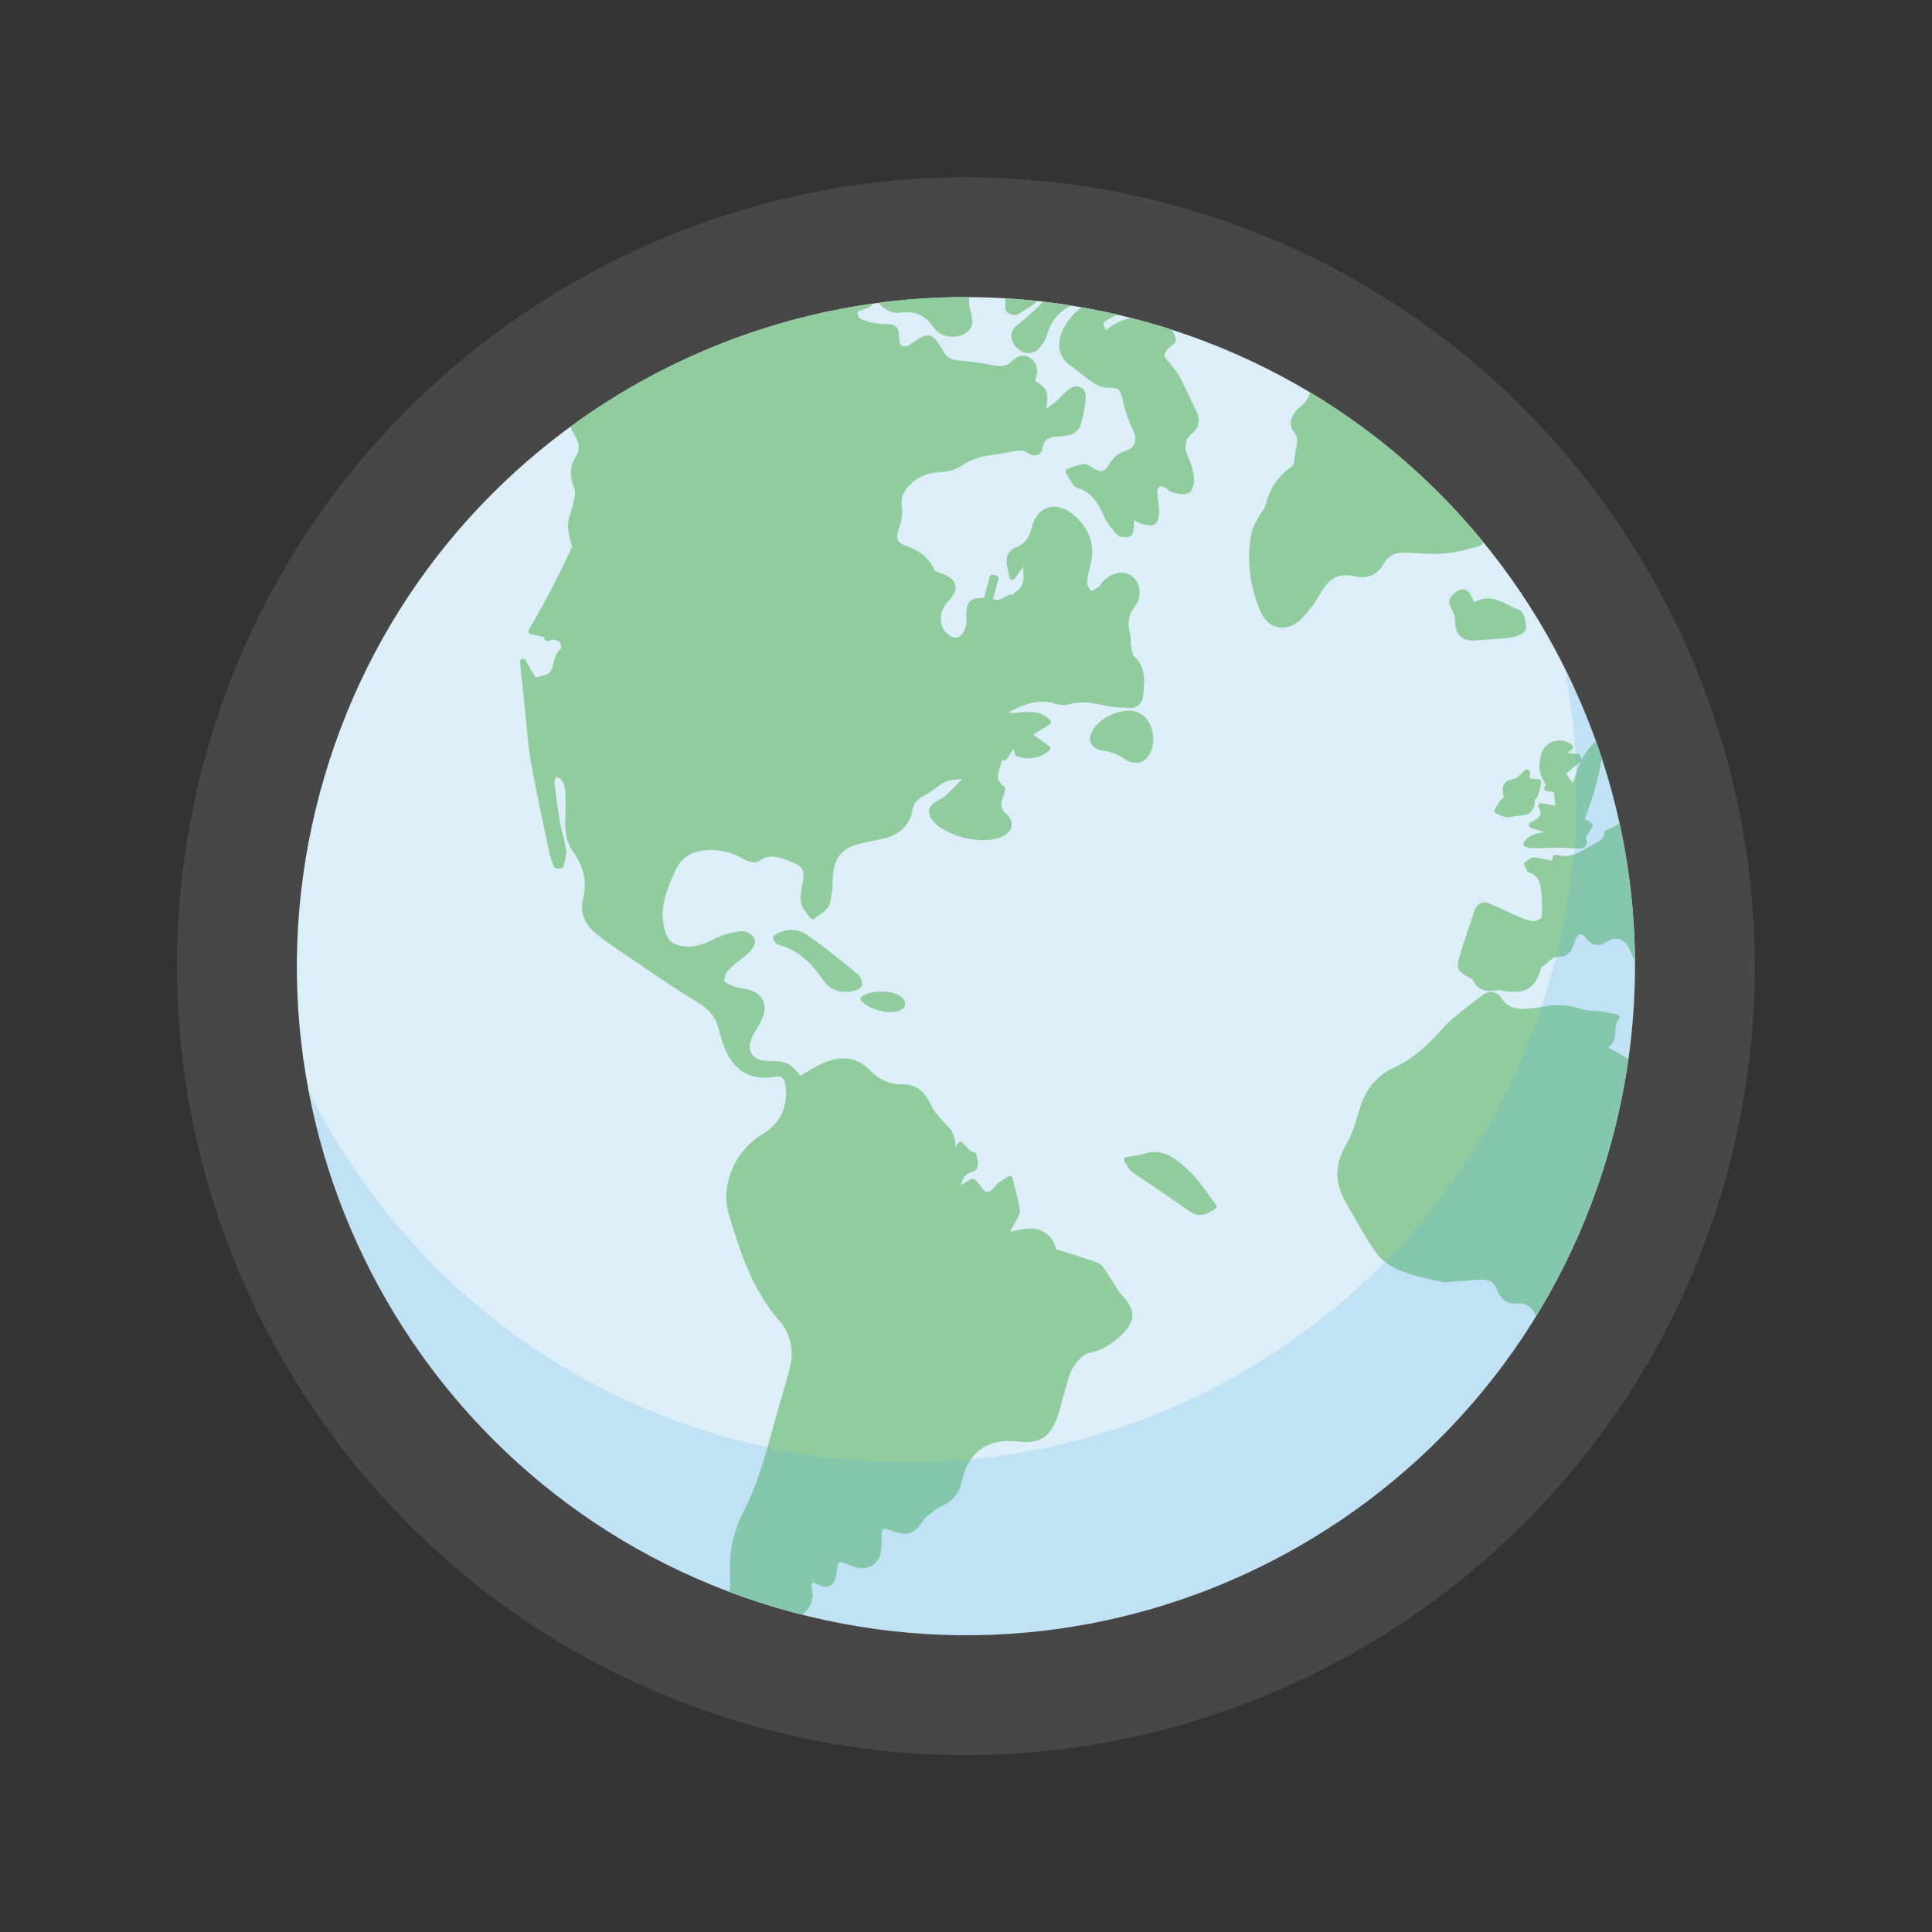 <svg xmlns="http://www.w3.org/2000/svg" width="1953.985" height="1953.979" viewBox="0 0 1953.985 1953.979">
  <rect x="0" y="0" width="1953.985" height="1953.979" fill="#333333" stroke="none"/>
  <g id="p01_earth" transform="translate(619.285 3.508)">
    <path id="패스_2372" data-name="패스 2372" d="M1.124,13.777C.655,15.232.323,16.647,0,18.07Q3.129,9.084,6.007,0c-1.73,4.617-3.4,9.152-4.883,13.777" transform="matrix(0.966, 0.259, -0.259, 0.966, 922.353, 1335.737)" fill="#5fcf4b"/>
    <g id="그룹_890" data-name="그룹 890" transform="matrix(0.966, 0.259, -0.259, 0.966, -206.361, -3.508)" opacity="0.1">
      <g id="그룹_889" data-name="그룹 889">
        <g id="그룹_5545" data-name="그룹 5545">
          <path id="패스_2359" data-name="패스 2359" d="M797.712,1595.416C357.853,1595.416,0,1237.563,0,797.712S357.853,0,797.712,0s797.712,357.853,797.712,797.712-357.853,797.7-797.712,797.7" fill="#fff"/>
        </g>
      </g>
    </g>
    <path id="패스_2360" data-name="패스 2360" d="M1352.872,676.436c0,373.578-302.85,676.428-676.436,676.428S0,1050.014,0,676.436,302.85,0,676.436,0s676.436,302.85,676.436,676.436" transform="matrix(0.966, 0.259, -0.259, 0.966, -120.606, 145.024)" fill="#dceef7"/>
    <path id="패스_2361" data-name="패스 2361" d="M35.647.065C21.741,1.221,4.5,15.685.841,29.244c-1.488,5.538-1,9.977,1.463,13.187,1.593,2.086,4.843,4.584,11.182,4.584a27.394,27.394,0,0,0,3.46-.226,54.849,54.849,0,0,1,6.759-.42A37.6,37.6,0,0,1,37.07,48.551a27.554,27.554,0,0,0,9.88,2.029c10.066,0,16.356-7.228,16.437-18.887A34.355,34.355,0,0,0,53.806,7.341,23.406,23.406,0,0,0,37.329,0c-.558,0-1.116.016-1.682.065" transform="matrix(0.966, 0.259, -0.259, 0.966, 492.73, 706.293)" fill="#91cc9e"/>
    <path id="패스_2362" data-name="패스 2362" d="M40.8,22.452a2.95,2.95,0,0,0-.509-1.593l-1.6-2.377a2.983,2.983,0,0,0-2.45-1.318,2.825,2.825,0,0,0-.525.049L25.538,19.008l3.339-4.649A2.963,2.963,0,0,0,27.616,9.9,20.56,20.56,0,0,0,19.6,8.263C9.142,8.263.563,15.984.062,25.84A37.963,37.963,0,0,0,3.046,43.554c1.884,4,4.908,7.277,7.842,10.454.663.72,1.326,1.431,1.973,2.151l-.493.647a2.953,2.953,0,0,0,2.345,4.77c.1,0,.21-.008.315-.016l7.317-.784L27.535,73.72,13.33,74.9a2.96,2.96,0,0,0-1.8,5.094c2.442,2.337,3.59,4.439,3.525,6.436-.105,2.717-2.474,5.886-7.463,9.977a2.961,2.961,0,0,0,1.69,5.247l14.019.9c-.1.049-.178.073-.267.113-6.428,2.87-13.7,6.1-16.906,15.014a3.009,3.009,0,0,0,.364,2.717,2.977,2.977,0,0,0,2.434,1.245c.8,0,1.5.049,2.143.081.623.032,1.172.057,1.674.057a8.847,8.847,0,0,0,2.434-.291c4.4-1.2,8.772-2.49,13.162-3.784,8.611-2.539,17.5-5.174,26.357-6.961l.663-.137c7.373-1.5,10.737-2.175,12.136-5.166,1.229-2.644-.1-5.506-2.151-9.3l3.751-11.287a2.876,2.876,0,0,0-.17-2.28,2.925,2.925,0,0,0-1.738-1.48L59.8,78.765c.186-3.363.437-6.735.663-10.106.663-9.419,1.342-19.153,1.213-28.775-.1-8.231-.711-16.51-1.4-24.643Q55.259,7.539,50.036,0A66.511,66.511,0,0,0,40.8,22.452m-1.649,20a11.1,11.1,0,0,1-1.164,4.293l-8.554-7.341L40.253,24.231a3.7,3.7,0,0,0,.283-.493,81.468,81.468,0,0,0-1.383,18.717" transform="matrix(0.966, 0.259, -0.259, 0.966, 946.45, 733.099)" fill="#91cc9e"/>
    <path id="패스_2363" data-name="패스 2363" d="M64.527,9.265C56.482,5.142,46.473,0,35.914,0A32.024,32.024,0,0,0,17.189,6.08a46.654,46.654,0,0,1-8.287,4.1c-2.062.873-4.423,1.876-7.188,3.161a2.964,2.964,0,0,0-.639,4.972c1.366,1.132,2.531,2.223,3.566,3.2,2.207,2.078,4.115,3.881,6.646,4.8,8.934,3.266,18.07,6.4,26.915,9.468,10.826,3.743,22.015,7.608,32.906,11.691,6.29,2.329,10.4,3.614,14.076,3.614,6.04,0,10.26-3.355,16.906-10.389a2.918,2.918,0,0,0,.8-2.28,3.023,3.023,0,0,0-1.18-2.126c-3.654-2.717-7.309-5.668-10.842-8.546-8.255-6.67-16.793-13.575-26.341-18.482" transform="matrix(0.966, 0.259, -0.259, 0.966, 521.721, 1153.391)" fill="#91cc9e"/>
    <path id="패스_2364" data-name="패스 2364" d="M14.166,17.423c-3.727,5.045-5.538,11.424-4.714,16.671a12.492,12.492,0,0,0,5,8.433c6.492,4.665,6.791,10.47,7.155,17.181a50.338,50.338,0,0,0,.986,8.74c.809,3.557.34,8.045-1.019,9.589C11.182,89.946,6.348,104.378,6.4,123.483a16.386,16.386,0,0,1-1.552,5.538A31.191,31.191,0,0,0,3.138,134.1c-.3,1.4-.647,2.806-1,4.22C.947,143.162-.282,148.167.057,153.228,1.8,179.052,11.4,203.582,28.59,226.115c5.813,7.6,13.179,11.8,20.762,11.8,9.387,0,17.957-6.234,23.544-17.092a137.816,137.816,0,0,0,10.244-27.206c4.7-17.4,13.413-25.039,29.171-25.525,12.928-.412,21.789-7.454,24.934-19.857,2.2-8.732,7.786-13.9,17.545-16.227,3.929-.946,7.875-1.795,11.836-2.628,8.829-1.892,17.949-3.84,26.632-6.864,10.058-3.485,19.485-8.869,28.613-14.06l2.337-1.326c3.3-1.884,4.5-4.131,4.932-5.91A673.872,673.872,0,0,0,20.254,0c.429,5.708-1.544,11.271-6.088,17.423" transform="matrix(0.966, 0.259, -0.259, 0.966, 685.995, 387.895)" fill="#91cc9e"/>
    <path id="패스_2365" data-name="패스 2365" d="M538.934,1268.683a8.642,8.642,0,0,1,.865-4.164h.113a12.477,12.477,0,0,1,3.008.388,27.2,27.2,0,0,0,7.115,1.116c3.388,0,6.023-1.043,7.834-3.113,2.417-2.765,3.137-7.026,2.272-13.389-.534-3.937-1.342-9.88-.323-11.044.226-.267,1.051-.7,3.978-.7,1.94,0,4.439.17,7.584.453.631.057,1.261.137,1.9.226a31.608,31.608,0,0,0,4.261.339h.04c6.985-.129,12.6-2.547,16.251-6.985,3.646-4.422,4.94-10.422,3.719-17.318-.566-3.226-1.383-6.387-2.167-9.46-.42-1.674-.857-3.363-1.245-5.053-.841-3.663-.315-5.037.081-5.53.687-.865,2.506-1.059,3.905-1.059.647,0,1.35.041,2.1.113,3.485.348,6.233.509,8.619.509,14.246,0,18.515-6.153,22.889-20.827,1.334-1.7,2.6-3.477,3.873-5.263,2.983-4.18,5.813-8.109,9.387-11.012,9.985-8.109,14.311-17.828,13.615-30.594-1.6-29.6,14-48.316,43.95-52.723,21.725-3.185,30.5-12.4,32.381-33.99.509-5.74.461-11.545.412-17.164-.024-3.776-.057-7.689.1-11.489.065-2.1.081-4.22.089-6.363.04-6.508.073-12.661,1.892-18.127,3.1-9.3,7.648-16.178,12.16-18.418,10.6-5.239,18.418-12.782,26.131-25.217,10.963-17.642,8.4-28.039-9.783-39.746-4.342-2.806-8.142-6.428-12.16-10.268-2.3-2.207-4.689-4.487-7.188-6.589-.7-.59-1.407-1.245-2.134-1.9-2.991-2.741-6.4-5.846-10.414-6.25-11.117-1.1-22.517-1.544-33.561-1.965-3.574-.137-7.171-.275-10.794-.437-4.673-9.217-12.96-14.448-23.01-14.448a34.165,34.165,0,0,0-14.682,3.566c-3.291,1.56-6.541,3.169-9.8,4.778l-2.045,1.011c.105-.429.218-.849.331-1.269.76-2.87,1.552-5.845,2.175-8.853.21-1,.526-2.054.833-3.129.978-3.436,2.078-7.325.647-10.6-3.218-7.3-7.18-14.319-11.02-21.1-1.5-2.66-3.008-5.312-4.463-7.98a2.924,2.924,0,0,0-2.345-1.544c-.081-.008-.17-.016-.259-.016a2.97,2.97,0,0,0-2.312,1.116c-.986,1.229-2.086,2.417-3.185,3.6-2.636,2.862-5.369,5.821-6.9,9.492-2.094,5.053-4.334,7.624-6.678,7.624-1.892,0-4.487-1.423-7.495-4.107a33.775,33.775,0,0,0-6.064-4.123c-.493-.291-.938-.534-1.269-.752a2.967,2.967,0,0,0-3.711.412l-8.465,8.57c.024-.234.032-.469.057-.687.4-6.128.72-10.971,6.977-14.618,7.859-4.584,3.428-12.451,1.043-16.679-.323-.59-.655-1.164-.946-1.714a2.992,2.992,0,0,0-1.73-1.73,2.71,2.71,0,0,0-1.051-.21,2.774,2.774,0,0,0-.453.041l-2.708.008-2.3-1.3-8.166-4.843a3,3,0,0,0-2.523-.227,2.953,2.953,0,0,0-1.787,1.819l-1.52,4.318a35.158,35.158,0,0,0-7.9-14.448,3.477,3.477,0,0,0-.477-.437c-2.911-2.094-6-4.059-8.982-5.942-6.751-4.285-13.122-8.328-17.731-13.817-8-9.54-15.661-13.8-24.837-13.8a34.351,34.351,0,0,0-8.845,1.237,45.763,45.763,0,0,1-11.853,1.633,42.7,42.7,0,0,1-22.654-6.711,38.963,38.963,0,0,0-20.358-6.023c-8.36,0-16.623,2.927-24.514,8.708-6.08,4.455-11.481,9.9-16.712,15.151-1.795,1.811-3.6,3.63-5.433,5.4-8.6-5.926-12.993-8.651-19.5-8.651-4.326,0-9.371,1.2-17.731,3.177a23.665,23.665,0,0,1-5.5.679c-4.786,0-8.877-1.722-11.521-4.835-2.935-3.477-4.018-8.53-3.048-14.246.6-3.582,1.56-7.236,2.482-10.761.881-3.339,1.787-6.775,2.426-10.268,1.391-7.495.162-13.858-3.557-18.41-3.7-4.511-9.654-6.969-17.205-7.107h-.566c-2.183,0-4.35.2-6.444.388-2.037.194-3.97.372-5.862.372a24.507,24.507,0,0,1-2.563-.137c-8.861-.97-10.292-2.434-10.519-2.862-1.277-2.385-.663-7.988,1.253-11.537a104.62,104.62,0,0,1,8.19-12.184c2.474-3.331,5.029-6.775,7.236-10.422,2.151-3.565,4.617-10.656,2.078-14.529-2.094-3.153-7.568-5.118-11.424-5.118a8.53,8.53,0,0,0-3.283.582c-9.605,3.954-17.165,8.392-23.2,13.583-8.538,7.365-16.6,14.327-27.8,16.138a47.055,47.055,0,0,1-7.317.663c-8.732,0-13.381-3.63-19.113-14.925-9.379-18.45-6.4-37.507-3.541-55.932,2.3-14.828,10.308-24.118,25.2-29.227a63.7,63.7,0,0,1,20.762-3.533,69.65,69.65,0,0,1,18.175,2.523,24.948,24.948,0,0,0,6.217.76c3.1,0,7.22-.534,9.29-3.089,4.867-5.983,10.575-8.53,19.081-8.53a96.855,96.855,0,0,1,11.683.978l1.787.218c11.529,1.4,14.27,4.285,15.459,16.243.113,1.172.21,2.353.307,3.549.509,5.934,1.019,12.079,3.517,17.5,1.787,3.905,5.393,6.581,8.869,9.177,1.431,1.059,2.773,2.062,3.962,3.113a2.932,2.932,0,0,0,1.973.752c.1,0,.194,0,.291-.008a2.991,2.991,0,0,0,2.078-1.172c.962-1.294,2.037-2.539,3.1-3.792,2.692-3.161,5.466-6.42,6.937-10.4,1.641-4.423.954-9.573.356-14.117l-.226-1.8c-.453-3.646-1.261-7.22-2.037-10.688-.445-1.965-.889-3.937-1.269-5.918-3.42-18.022,1.625-29.05,17.415-38.032,4.172-2.385,8.594-4.576,12.871-6.7,2.991-1.48,5.975-2.959,8.918-4.52,15.467-8.166,22.63-20.334,21.28-36.148-.566-6.654,1.827-11.748,8.02-17.076a66.518,66.518,0,0,0,8.877-9.953c1.754-2.264,3.428-4.414,5.263-6.387a22.493,22.493,0,0,1,7.236-5.207c3.63-1.593,7.438-2.991,11.2-4.334-.065.129-.137.251-.21.372-3.808,6.767-7.746,13.745-12.055,20.649a26.325,26.325,0,0,1-4.56,4.964,46.343,46.343,0,0,0-3.921,3.946c-2.717,3.2-3.905,6.419-3.533,9.573.388,3.242,2.417,6.242,6.039,8.9,7.341,5.368,19.59,8.449,33.61,8.449,15.725,0,29.777-3.832,37.587-10.244,5.409-4.447,7.94-8.95,7.511-13.389-.4-4.212-3.38-7.875-8.885-10.858-6.306-3.436-8.182-7.446-7.163-15.3a34.11,34.11,0,0,0,.129-5.773c-.032-.72-.057-1.423-.057-2.1a2.974,2.974,0,0,0-1.892-2.773c-9.718-3.735-9.379-9.75-8.918-18.078a60.452,60.452,0,0,0,.121-7.268h1.528a2.959,2.959,0,0,0,2.862-2.2l3.921-11.618,2.773,4.94a2.993,2.993,0,0,0,2.587,1.512c9.346,0,21.191-1.625,29.915-14.2a2.983,2.983,0,0,0,.388-2.579,2.937,2.937,0,0,0-1.8-1.892l-18.6-6.848,13.51-14.181a3,3,0,0,0,.784-2.482,2.917,2.917,0,0,0-1.463-2.126,26.633,26.633,0,0,0-13.5-3.695c-6.161,0-11.836,2.078-17.334,4.067a59.5,59.5,0,0,1-12.192,3.533c12.96-12.338,25.161-21.239,42.519-21.239l1.755.016c5.773,0,10.05-.938,13.09-2.838,11.174-7,23.5-7.721,36.544-8.473l3.832-.243a73.3,73.3,0,0,0,12.014-2.086c2.191-.493,4.382-1.011,6.589-1.383,4.172-.728,7.3-2.506,9.265-5.3,2-2.838,2.652-6.622,1.9-10.923l-.356-2.07c-2.167-12.669-4.406-25.791-18.6-33.472-1.957-1.067-3.525-4.5-4.908-7.519-.364-.792-.728-1.568-1.092-2.312a24.757,24.757,0,0,1-1.52-4.6,25.763,25.763,0,0,0-2.45-6.638c-5.571-9.484-6.379-17.916-2.611-27.311a24.579,24.579,0,0,0-.226-19.21,19.4,19.4,0,0,0-11.157-10.527,16.77,16.77,0,0,0-5.522-.922c-9.346,0-18.539,7.365-22.355,17.925-.146.437-.259.906-.372,1.391a3.619,3.619,0,0,1-.089.461c-.784.768-1.633,1.7-2.506,2.644a39.661,39.661,0,0,1-3.9,3.873c-2.846-1.294-5.943-4.584-6.638-7.155-1.14-4.2-1.188-8.788-1.237-13.631-.024-2.1-.048-4.2-.162-6.282-1.051-19.477-10.915-33.731-29.292-42.39a36.5,36.5,0,0,0-15.394-3.832,20.886,20.886,0,0,0-15.273,6.064c-4.819,4.908-7.293,12.354-7.131,21.531.162,10.373-2.846,17.318-9.759,22.517-6.864,5.142-8.368,11.691-4.633,20,1.253,2.773,2.66,5.49,4.01,8.093.59,1.14,1.18,2.272,1.746,3.4a2.987,2.987,0,0,0,2.644,1.625h.186a2.955,2.955,0,0,0,2.6-1.949l5.086-14.076c.445,1.666.962,3.291,1.48,4.908,2.49,7.842,4.649,14.642-2.393,22.1a8.21,8.21,0,0,0-1.957,3.849,2.741,2.741,0,0,0-1.423-.364,2.95,2.95,0,0,0-1.989.768c-2.8,2.523-5.619,5.069-8.417,7.6l-6.266,1.358v-21.3a2.95,2.95,0,0,0-2.927-2.967l-3.161-.024a2.967,2.967,0,0,0-2.959,2.959l-.008,20.94c-.121.146-.259.3-.388.453-.323.4-.808,1.011-.889,1.1-12.33,3.525-14.771,7.543-11.9,19.534.34,1.391.784,2.773,1.229,4.164a26.564,26.564,0,0,1,1.536,6.662c.235,6.161-.865,13.866-7.471,15.628a5.541,5.541,0,0,1-1.5.17c-3.525,0-8.789-2.248-11.74-5.037-7.042-6.638-8.578-19.2-3.42-28.031,4.56-7.81,5.546-13.858,3.032-18.491-2.587-4.778-8.53-7.317-18.143-7.786-3.4-.162-5.959-1.156-6.654-2.037-8.894-11.125-20.415-14.383-34.976-15.863-8.311-.849-11.036-4.883-10.058-14.9.776-7.665-.137-15.135-2.523-21-3.282-8.037-3.25-14.585.081-21.215,5.886-11.683,14.5-19.21,26.317-23,9.265-2.959,16.089-6.937,20.318-11.8,7.349-8.489,16.4-14.674,28.484-19.5,4.026-1.6,7.964-3.485,11.764-5.3,4.026-1.924,8.19-3.929,12.362-5.53a14.887,14.887,0,0,1,5.077-.9,9.688,9.688,0,0,1,3.46.542,14.5,14.5,0,0,0,5.328,1.091,8.831,8.831,0,0,0,6.719-2.749,8.231,8.231,0,0,0,1.932-6.484c-1.124-10.583,4.3-12.977,14.82-16.647l.315-.113c5.191-1.8,15.976-5.554,15.936-17.4a145.165,145.165,0,0,0-2.021-25.945c-1.067-5.829-4.819-9.605-9.565-9.605-3.25,0-6.5,1.787-9.152,5.021a65.523,65.523,0,0,0-6.314,9.9c-1.375,2.458-2.668,4.77-4.18,6.945a84.736,84.736,0,0,1-6.549,7.988c-2.458-17.811-4.544-19.913-18.466-24.166,0-.348.016-.7.032-1.035.623-6.678.178-15.96-10.6-19.833a14.211,14.211,0,0,0-4.827-.906c-6.387,0-9.823,5.029-12.572,9.071l-.841,1.213c-3.978,5.7-9.193,7.018-17.423,7.446a252.517,252.517,0,0,0-31.257,3.937,43.23,43.23,0,0,1-7.422.817,14.651,14.651,0,0,1-11-4.342c-8.813-8.578-13.227-12.888-18.353-12.888-5.376,0-9.379,4.722-17.342,14.141l-.3.34a10.373,10.373,0,0,1-6.775,2.991,3.067,3.067,0,0,1-.5-.04c-.938-.218-3.226-2.83-3.994-5.247-2.514-7.818-4.172-12.993-10.7-12.993-2.417,0-5.352.687-9.969,1.795a57.446,57.446,0,0,1-13.106,1.407,77.012,77.012,0,0,1-9.573-.6c-1.075-.129-3.63-2.765-4.98-5.773a21.224,21.224,0,0,1,5.546-4.326c5.239-2.6,6.9-5.724,7.333-8.037A678.446,678.446,0,0,0,0,199.466a57.758,57.758,0,0,0,7.1,7.94c4.309,4.034,8.869,10.648,6.12,19.186-4.608,14.246,1.035,24.506,7.163,32.631,1.916,2.539,2.086,7.155,2.264,11.651.04,1.253.089,2.49.178,3.679a72.613,72.613,0,0,1-.048,8.053c-.186,4.584-.38,9.322.784,13.866,1.374,5.336,4.156,10.179,6.856,14.868.962,1.674,1.916,3.339,2.806,5.029-.768,3.937-1.512,7.9-2.264,11.853-1.827,9.581-3.711,19.493-5.765,29.187-1.86,8.78-4.051,17.666-6.169,26.26l-1.8,7.365c-.978,4.018-2.046,8.02-3.1,12.031l-1.5,5.676a2.968,2.968,0,0,0,2.87,3.711c.049,0,14.351-.72,14.351-.72l.129.776A2.928,2.928,0,0,0,31.6,414.7a2.963,2.963,0,0,0,2.733-.089,23.4,23.4,0,0,0,2.013-1.294,8.031,8.031,0,0,1,2.442-1.374c.768-.032,1.609-.065,2.45-.065,3.477,0,4.7.606,5.118.962a10.9,10.9,0,0,1,2.628,5.546c-3.9,5.587-3.743,11.465-3.606,16.671a42.717,42.717,0,0,1-.162,6.719,10.053,10.053,0,0,1-3.4,5.619,50.411,50.411,0,0,1-7.931,4.891c-.744.412-1.5.825-2.288,1.269l-14.343-14.31a3,3,0,0,0-2.094-.857,2.952,2.952,0,0,0-2.765,4.018l5.158,13.542c4.051,10.608,8.085,21.223,12.184,31.8,1.86,4.819,3.654,9.662,5.449,14.5,4.406,11.877,8.966,24.166,14.448,35.849,10.389,22.113,21.652,44.241,32.55,65.651q4.524,8.889,9.031,17.787a65.752,65.752,0,0,0,5.32,8.328c.841,1.172,1.674,2.328,2.474,3.533a2.984,2.984,0,0,0,3.339,1.18l4.026-1.229a2.98,2.98,0,0,0,2.094-3.072c-.121-1.512-.129-3.072-.137-4.625-.024-3.816-.048-7.754-1.528-11.368A124.778,124.778,0,0,0,99.753,600.5c-1.981-3.485-4.026-7.091-5.692-10.721-6.411-13.9-11.893-26.842-16.76-39.544-.34-.889.3-3,.825-4.673.049-.178.105-.356.154-.534.146.032.291.057.429.1,2.11.453,4.1.873,5.183,1.811A21.913,21.913,0,0,1,90.165,556a233.846,233.846,0,0,1,6.9,25.29c2.692,11.99,6.678,24.3,17.553,33.27,14.157,11.675,21.167,25.678,21.417,42.835.2,13.494,7.463,23.916,21,30.109,7.074,3.242,14.941,6.339,24.069,9.468,7.511,2.587,15.014,5.223,22.509,7.843,23.107,8.093,47,16.445,70.906,23.406,13.041,3.808,20.52,8.8,25.8,17.229,1.188,1.892,2.337,3.824,3.5,5.732a158.05,158.05,0,0,0,9.961,15.184C323.984,779.585,335.344,786,348.506,786c6.888,0,14.359-1.852,22.218-5.49a9.94,9.94,0,0,1,4.148-1.043c3.177,0,5.805,2.466,7.834,7.325,8.279,19.9,4.681,38.614-10.414,54.1-22,22.6-27.117,60.169-11.659,85.556,21.434,35.146,43.489,68.618,77.617,91.62,14.658,9.888,22.46,25.055,22.549,43.853.048,10.915-.178,22.04-.38,32.809q-.158,7.689-.275,15.378c-.081,5.207-.113,10.43-.154,15.645-.218,28.92-.445,58.835-6.727,87.723-4.617,21.272-3.8,42.075,2.417,61.835a116.631,116.631,0,0,1,4.536,20.528q33.254,3.3,67.381,3.331c3.493,0,6.977-.073,10.47-.121,5.094-8.619,8.271-18.369.865-30.367" transform="matrix(0.966, 0.259, -0.259, 0.966, 9.266, 235.401)" fill="#91cc9e"/>
    <path id="패스_2366" data-name="패스 2366" d="M111.983,9.241c-1.472.865-3.363,3.121-2.991,5.425.914,5.474-2.547,8.732-6.541,12.5-.622.59-1.229,1.164-1.827,1.754q-1.589,1.577-3.177,3.186c-8.125,8.231-15.8,16-28.273,16-.324,0-1.027-.024-1.059-.024A2.961,2.961,0,0,0,65.155,50.9l-.194,4.4c-1.083.032-2.175.057-3.226.081a111.371,111.371,0,0,0-14.456.978c-2.644.436-4.422,2.611-5.983,4.552-.542.647-1.051,1.3-1.6,1.843a2.885,2.885,0,0,0-.889,2.094,3,3,0,0,0,.873,2.126,20.3,20.3,0,0,1,1.407,1.657c1.5,1.892,3.2,4.043,5.805,4.156,6.242.267,11.012,3.946,14.181,10.923,3.711,8.15,6.541,17.5,8.869,29.422-.4,1.286-3.549,4.544-5.765,5.352a19.534,19.534,0,0,1-6.63.962,50.269,50.269,0,0,1-6.46-.485c-7.107-.954-14.327-2.2-21.312-3.4-4.528-.784-9.055-1.577-13.6-2.288a18.346,18.346,0,0,0-2.806-.226c-6.476,0-10.414,4.22-10.793,11.594-.291,5.562-.639,11.117-.994,16.688-.6,9.346-1.2,19.016-1.5,28.556C-.4,186.037.66,187.428,16.644,191.3l.752.162a11.306,11.306,0,0,1,1.374.348c4.035,4.948,8.869,7.462,14.408,7.462,3.727,0,7.729-1.083,12.6-3.4a15.52,15.52,0,0,1,5.288-.93c.833-.057,1.69-.121,2.514-.218,20.981-2.482,28.322-10.389,29.122-31.305a3.411,3.411,0,0,1,.582-1.835c1.415-1.714,2.765-3.695,4.059-5.619,2.539-3.735,5.417-7.98,8.012-8.5,12.063-2.426,12.637-10.3,13.1-16.623.105-1.374.2-2.781.429-4.156.542-3.3,1.73-7.244,4.334-7.244,1.051,0,2.951.469,6.015,2.668,3.606,2.587,6.686,3.8,9.718,3.8,3.824,0,7.333-1.957,11.02-6.1,3.275-3.711,7.2-5.668,11.279-5.668,4.706,0,9.338,2.571,13.033,7.244,2.531,3.2,5.215,6.371,8.085,9.451A671.863,671.863,0,0,0,120.99,0a21.952,21.952,0,0,1-9.007,9.241" transform="matrix(0.966, 0.259, -0.259, 0.966, 901.614, 796.936)" fill="#91cc9e"/>
    <path id="패스_2367" data-name="패스 2367" d="M70.384,5.563A85.824,85.824,0,0,1,59.639,3.768C54.756,2.749,49.7,1.69,44.69,1.69A25.48,25.48,0,0,0,24.8,10.3c-1.092-1.374-2.078-2.587-3.177-3.784-.34-.356-.671-.736-1.011-1.116C18.478,3,15.818,0,12.05,0,9.77,0,7.539,1.132,5.413,3.371,2.672,6.274-.118,9.815,0,14.181c.089,3,1.576,5.886,4.439,8.562,3.024,2.862,5.2,6.137,5.967,8.991,1.908,7.22,5.732,16.809,16.841,16.809A30.663,30.663,0,0,0,37.793,46.3c4.115-1.536,8.271-2.951,12.435-4.382,6.808-2.337,13.866-4.746,20.641-7.624,2.749-1.172,12.564-7.2,11.327-12.289C81.364,18.668,76.949,6.1,70.384,5.563" transform="matrix(0.966, 0.259, -0.259, 0.966, 850.424, 589.607)" fill="#91cc9e"/>
    <path id="패스_2368" data-name="패스 2368" d="M2.681,51.316c1.011.105,2.045.275,3.08.445a34.157,34.157,0,0,0,5.506.59,14.816,14.816,0,0,0,2.822-.259A22.539,22.539,0,0,0,20.46,49.4a19.032,19.032,0,0,1,4.471-2.021c5.425-1.3,9.136-3.727,11.036-7.188,1.811-3.291,1.973-7.309.5-12.257.073-.137.162-.283.243-.412a11.189,11.189,0,0,0,1.819-4.948,90.869,90.869,0,0,0-.162-9.411c-.065-1.229-.129-2.45-.162-3.687a2.931,2.931,0,0,0-1.108-2.2,2.97,2.97,0,0,0-1.868-.655,2.8,2.8,0,0,0-.517.048L25.885,8.239l-1.269-5.9A2.978,2.978,0,0,0,22.328.057,3.217,3.217,0,0,0,21.713,0,2.943,2.943,0,0,0,19.32,1.229c-1.447,2-2.62,3.97-3.646,5.716C14.1,9.6,12.618,12.1,11.235,12.653c-4.5,1.795-7.276,4.107-8.465,7.058-1.674,4.115.186,8.247,1.827,11.9.372.841.744,1.657,1.059,2.45a7.635,7.635,0,0,0-2.644,3.194A61.316,61.316,0,0,0,.822,44.775C.587,45.721.361,46.667.1,47.6a2.955,2.955,0,0,0,2.579,3.711" transform="matrix(0.966, 0.259, -0.259, 0.966, 904.912, 769.135)" fill="#91cc9e"/>
    <path id="패스_2369" data-name="패스 2369" d="M107.049,308.016c6.339,0,12.766-.267,18.992-.534l5.013-.21c3.792-.145,7.333-1.536,10.761-2.886,1.221-.485,2.442-.97,3.646-1.375,3-1.011,5.991-2.078,8.974-3.153,5.288-1.884,10.753-3.832,16.178-5.425a20.162,20.162,0,0,1,5.473-.833c4.883,0,8.861,2.3,12.192,7.066,4.269,6.1,9.662,9.33,15.6,9.33a17.833,17.833,0,0,0,6-1.083,24.426,24.426,0,0,1,8.061-1.536c5.732,0,10.672,2.805,15.038,8.465A676.468,676.468,0,0,0,260.868,123.16a680.454,680.454,0,0,0-5.029-82.573c-5.093-1.463-10.341-2.87-16.089-4.382-2.159-.566-4.382-1.164-6.662-1.763,5.207-5.959,3.84-12.37,2.725-17.722-.954-4.519-1.779-8.408.356-12.346A2.966,2.966,0,0,0,233.556,0l-.194.008c-1.956.129-3.784.243-5.514.331-3.792.226-7.066.4-10.4.825-2.579.315-5.15.833-7.624,1.342a55.634,55.634,0,0,1-11.06,1.536c-.485,0-.962-.016-1.439-.04-1.69-.105-3.347-.154-5-.154a74.383,74.383,0,0,0-32.6,7.511,154.588,154.588,0,0,1-18.3,7.3,33.669,33.669,0,0,1-10.446,1.884,20.67,20.67,0,0,1-14.416-5.724A14.4,14.4,0,0,0,107,10.729c-4.01,0-7.8,2.134-10.664,6.023-2.636,3.606-5.368,7.163-8.109,10.737C79.932,38.3,71.37,49.464,65.2,61.754c-7.559,15.03-18.547,34.208-36.561,49.109C14.823,122.27,7.393,138.3,6.544,158.491q-.121,3.032-.226,6.088c-.4,11.457-.808,23.293-3.816,34.006-6.048,21.636-1.156,40,14.949,56.143q4.475,4.5,8.934,9.039c10.786,10.988,21.927,22.339,34.03,32.267,6.816,5.595,17.148,9.6,28.322,10.988a148.285,148.285,0,0,0,18.313.994" transform="matrix(0.966, 0.259, -0.259, 0.966, 790.99, 962.079)" fill="#91cc9e"/>
    <path id="패스_2370" data-name="패스 2370" d="M30.193,0C20.6,0,6.94,4.374.706,11.691a2.96,2.96,0,0,0,.59,4.366c4.5,3.072,11.739,4.827,19.833,4.827s15.386-1.819,19.5-4.875c3.2-2.369,4.681-4.916,4.406-7.56-.283-2.757-2.409-5.069-6.323-6.872A20.279,20.279,0,0,0,30.193,0" transform="matrix(0.966, 0.259, -0.259, 0.966, 254.756, 992.857)" fill="#91cc9e"/>
    <path id="패스_2371" data-name="패스 2371" d="M84.921,23.382C68.161,15.911,50.843,8.19,33.3,1.827A29.87,29.87,0,0,0,23.168,0C14.913,0,7.175,3.59.8,10.389A2.963,2.963,0,0,0,.53,14.1c.194.283.34.534.469.76a5.362,5.362,0,0,0,1.957,2.134l.453.251A9.055,9.055,0,0,0,7.96,18.83c22.42.04,39.083,11.683,52.423,23.059a25.947,25.947,0,0,0,17.035,6.331,32.47,32.47,0,0,0,13.971-3.347c.817-.388,8.028-3.937,7.7-8.473-.267-3.695-3.517-8.271-6.929-9.791Z" transform="matrix(0.966, 0.259, -0.259, 0.966, 165.976, 932.021)" fill="#91cc9e"/>
    <path id="패스_2373" data-name="패스 2373" d="M64.244.105a53.561,53.561,0,0,0-20.932,18.03,2.081,2.081,0,0,1-.291.331c-2.741-2.264-4.075-3.97-4.18-5.3-.1-1.407,1.132-3.363,3.881-6.145,1.294-1.3,2.692-2.514,4.18-3.8C47.929,2.3,48.988,1.374,50.023.412q-18.6.618-36.924,2.215C4.706,13.454-.614,26.745.057,38.752.736,50.815,7.042,59.021,18.806,63.169c4.018,1.407,8.061,3.137,11.958,4.819,4.334,1.851,8.8,3.768,13.381,5.328a31.921,31.921,0,0,0,9.961,1.73,20.729,20.729,0,0,0,4.77-.526,42.03,42.03,0,0,1,8.966-1.471c3.978,0,5.627,1.746,10.381,11A130.419,130.419,0,0,0,95.566,109.31c3.671,4.245,5.385,9.08,4.722,13.251-.534,3.355-2.62,6.209-6.04,8.271-7.01,4.237-10.9,9.589-13.389,18.491-1.989,7.139-4.317,8.5-7.883,8.5a26.209,26.209,0,0,1-6.961-1.229c-.542-.146-1.1-.331-1.674-.509a20.582,20.582,0,0,0-5.975-1.269,7.048,7.048,0,0,0-2.886.574A57.038,57.038,0,0,0,45.4,161.6c-1.229.9-2.474,1.779-3.727,2.628a2.955,2.955,0,0,0-.388,4.617l2.215,2.078c2.822,2.668,5.66,5.344,8.514,7.94a5.681,5.681,0,0,0,3.857,1.245c15.418.307,25.136,9.977,33.351,20.391,5.045,6.4,12.233,11.343,17.941,14.941a8.091,8.091,0,0,0,4.366,1.1,15.726,15.726,0,0,0,8.635-2.676c2.231-1.633,2.611-5.118,1.221-11.651a31.335,31.335,0,0,0-1.973-5.87,22.692,22.692,0,0,0,6.864,1.884c1.358.1,2.789.162,4.212.162,4.455,0,7.681-.72,10.139-2.28,4.633-2.935,1.746-13.809,1.706-13.922a91.666,91.666,0,0,0-3.565-9.848,83.066,83.066,0,0,1-3.444-9.516c-.477-1.787.3-4.932,1.189-5.732.008,0,.517-.429,2.644-.429a36.318,36.318,0,0,1,3.929.3,7.2,7.2,0,0,1,1.722.954,8.8,8.8,0,0,0,4.932,1.811h.024c.76-.04,1.536-.065,2.337-.089,4.859-.162,10.365-.348,13.874-3.412,4.067-3.525,2.975-12.58,1.528-16.413a69.107,69.107,0,0,0-10.939-18.474c-7.422-9.265-8.093-16.752-2.223-25.039,3.525-4.988,6.007-12.944-2.256-22.5-2.814-3.234-5.595-6.508-8.376-9.8-5.328-6.282-10.85-12.791-16.534-18.984a54.88,54.88,0,0,0-8.554-7.147c-1.35-.962-2.684-1.94-3.986-2.967-.93-.744-1.932-1.447-2.943-2.151-2.143-1.488-4.164-2.9-5.134-4.576-.356-.631-.251-3.129,1.148-6.508a21.837,21.837,0,0,1,2.668-4.075c2.183-2.87,4.237-5.571,3.08-8.473A19.546,19.546,0,0,0,106.286.841Q89.514,0,72.539,0c-2.765,0-5.522.073-8.3.105" transform="matrix(0.966, 0.259, -0.259, 0.966, 462.713, 301.324)" fill="#91cc9e"/>
    <path id="패스_2374" data-name="패스 2374" d="M16.453,34.968a16.14,16.14,0,0,0,6.557-1.286,39.205,39.205,0,0,1,15.742-3.768c7.26,0,13.914,2.757,20.973,8.691a23.358,23.358,0,0,0,15.046,5.336,25.268,25.268,0,0,0,17.06-6.517c9.031-8.352,4.107-17.092.517-23.487l-.857-1.5A37.184,37.184,0,0,1,87.2,0,671.14,671.14,0,0,0,0,29.373c5.094,3.291,10.858,5.595,16.453,5.595" transform="matrix(0.966, 0.259, -0.259, 0.966, 276.795, 274.358)" fill="#91cc9e"/>
    <path id="패스_2375" data-name="패스 2375" d="M11.7,20.027c2.231,0,3.719-.5,4.681-1.552,1.471-1.625,3.048-3.234,4.633-4.851C25.217,9.338,29.486,4.94,32.4,0Q16.081,2.535,0,5.821c.994,3.549,1.981,7.091,3.064,10.6,1.075,3.436,7.382,3.606,8.635,3.606" transform="matrix(0.966, 0.259, -0.259, 0.966, 398.822, 292.457)" fill="#91cc9e"/>
    <path id="패스_2376" data-name="패스 2376" d="M11.855,56.975A18.143,18.143,0,0,0,18.21,58.22c4.269,0,10.122-1.868,13.882-10.794a34.972,34.972,0,0,0,2.822-12.491C35.286,20.5,40.63,9.023,51.084,0,41.6.97,32.173,2.183,22.8,3.549c-6.323,10.543-12.936,21-20.229,30.917A12.675,12.675,0,0,0,.553,45.81c1.471,4.924,5.708,9.1,11.3,11.165" transform="matrix(0.966, 0.259, -0.259, 0.966, 414.982, 292.234)" fill="#91cc9e"/>
    <g id="그룹_893" data-name="그룹 893" transform="matrix(0.966, 0.259, -0.259, 0.966, -115.021, 383.39)" opacity="0.2">
      <g id="그룹_892" data-name="그룹 892">
        <g id="그룹_5546" data-name="그룹 5546">
          <path id="패스_2377" data-name="패스 2377" d="M1116.279,0a673.719,673.719,0,0,1,67.09,294.021c0,373.578-302.842,676.428-676.428,676.428-201.892,0-383-88.547-506.941-228.807,109.4,226.317,341.133,382.423,609.346,382.423,373.586,0,676.436-302.85,676.436-676.428,0-171.694-64.1-328.35-169.5-447.637" transform="translate(0.002 0)" fill="#56b4e8"/>
        </g>
      </g>
    </g>
  </g>
</svg>
